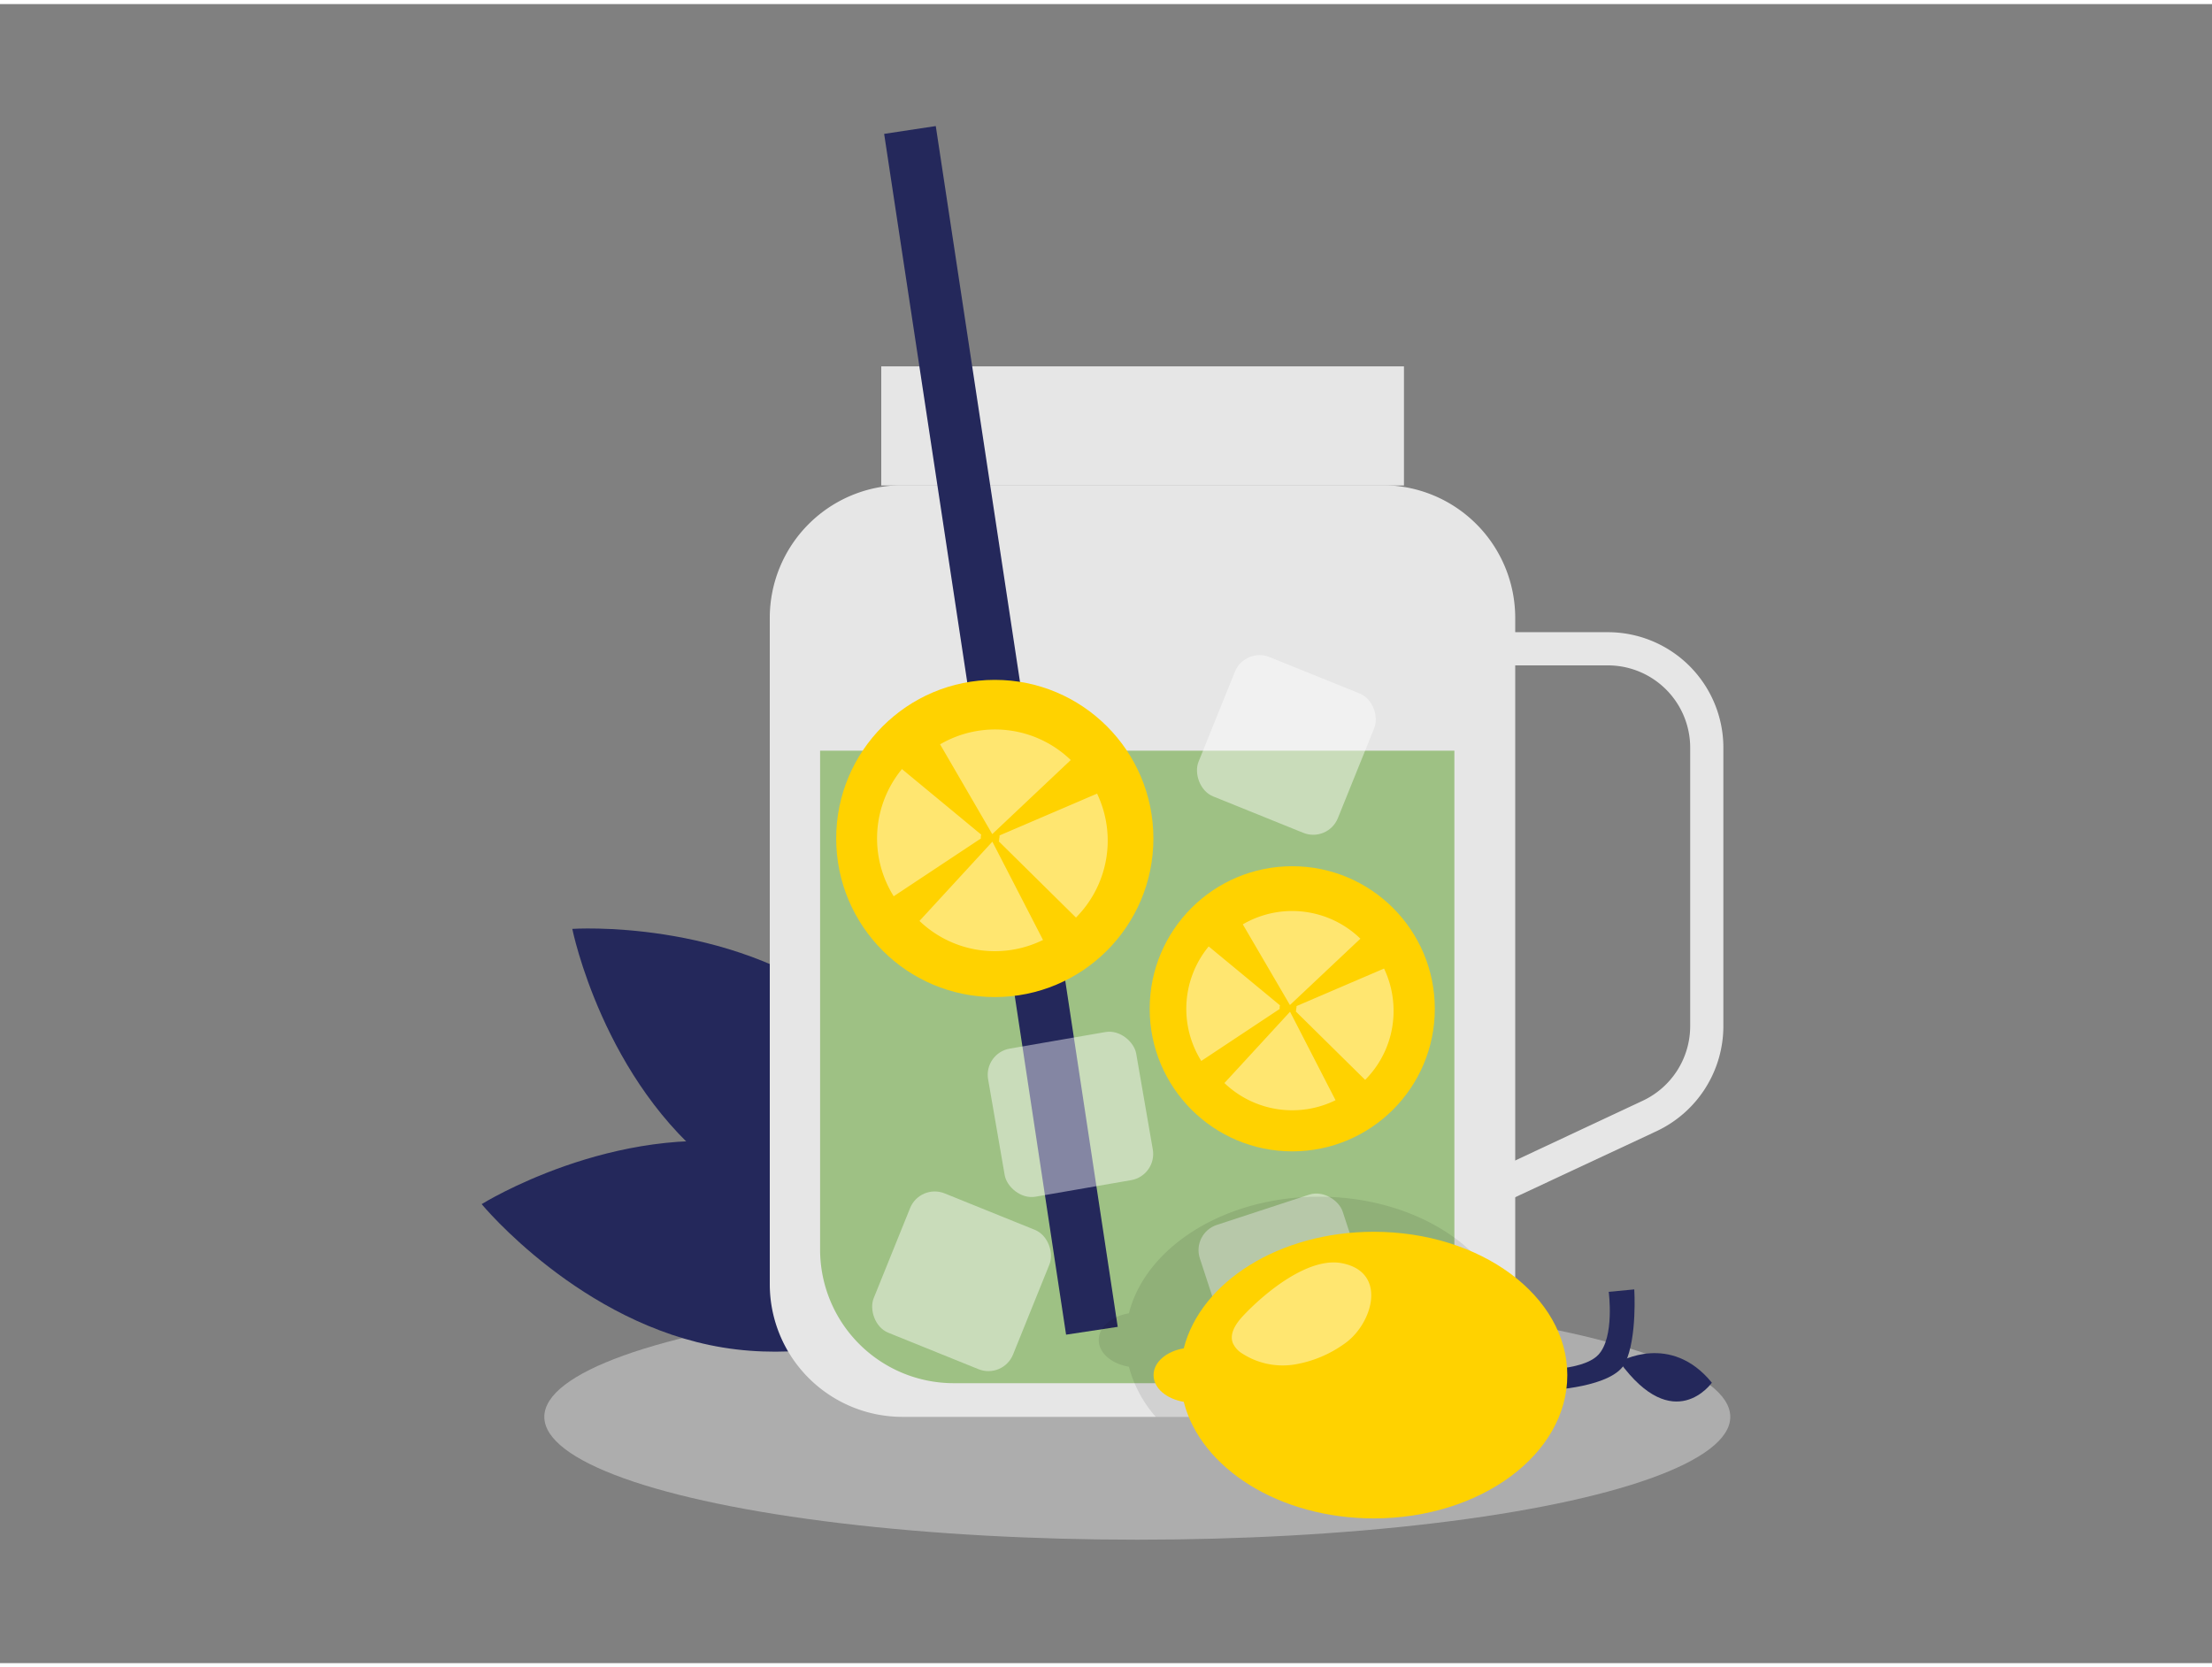 <svg id="Layer_1" data-name="Layer 1" xmlns="http://www.w3.org/2000/svg" viewBox="0 0 400 300" width="406" height="306" class="illustration styles_illustrationTablet__1DWOa"><rect x="0" y="0" width="400" height="300" fill="#808080" stroke="none"/><title>_</title><ellipse cx="205.66" cy="255.47" rx="107.23" ry="22.21" fill="#e6e6e6" opacity="0.45"></ellipse><path d="M178.59,224.54s-28.08,1.93-48.82-13.9-26.28-43.41-26.28-43.41,28.07-1.93,48.81,13.9S178.59,224.54,178.59,224.54Z" fill="#24285b"></path><path d="M180.33,232.24s-23.87,14.91-49.61,10.69S87.1,217,87.1,217s23.87-14.9,49.61-10.69S180.33,232.24,180.33,232.24Z" fill="#24285b"></path><path d="M274,111V231.52a23.93,23.93,0,0,1-23.95,23.95h-86.9a24,24,0,0,1-23.95-23.95V111a24,24,0,0,1,23.95-24h86.9A24,24,0,0,1,274,111Z" fill="#e6e6e6"></path><rect x="159.36" y="65.51" width="94.52" height="21.54" fill="#e6e6e6"></rect><path d="M263.32,220.74l-2.54-5.44,36.29-17a14.91,14.91,0,0,0,8.57-13.47V134.45a14.89,14.89,0,0,0-14.87-14.87H262.05v-6h28.72a20.89,20.89,0,0,1,20.87,20.87v50.41a21,21,0,0,1-12,18.91Z" fill="#e6e6e6"></path><path d="M148.3,135v90.21a24.17,24.17,0,0,0,24.17,24.17h66.39A24.17,24.17,0,0,0,263,225.17V135Z" fill="#9EC184"></path><rect x="175.88" y="21.81" width="9.43" height="219.33" transform="matrix(0.99, -0.15, 0.15, 0.99, -17.51, 28.26)" fill="#24285b"></rect><circle cx="233.68" cy="181.68" r="25.78" fill="#ffd200"></circle><path d="M221.43,195.09l11.85-12.88,8.23,16a17.74,17.74,0,0,1-20.08-3.09Z" fill="#fff" opacity="0.44"></path><path d="M246,169l-12.74,12-8.52-14.59A17.71,17.71,0,0,1,246,169Z" fill="#fff" opacity="0.44"></path><path d="M231.4,181.6c0-.18,0-.36.07-.54h0v0l-12.9-10.66a17.75,17.75,0,0,0-1.34,20.71l14.19-9.41A.36.36,0,0,1,231.4,181.6Z" fill="#fff" opacity="0.44"></path><path d="M250.28,174.4l-15.83,6.79c0,.18,0,.36-.07.54a1.94,1.94,0,0,0,0,.24.6.6,0,0,1-.06.19l12.54,12.37A17.58,17.58,0,0,0,252,182.05,17.8,17.8,0,0,0,250.28,174.4Z" fill="#fff" opacity="0.44"></path><circle cx="179.89" cy="150.88" r="28.68" fill="#ffd200"></circle><path d="M166.27,165.79l13.18-14.33,9.16,17.77a19.71,19.71,0,0,1-22.34-3.44Z" fill="#fff" opacity="0.44"></path><path d="M193.6,136.72l-14.17,13.37L170,133.86a19.71,19.71,0,0,1,23.65,2.86Z" fill="#fff" opacity="0.44"></path><path d="M177.36,150.79c0-.2,0-.4.08-.6h0v0l-14.34-11.86a19.71,19.71,0,0,0-1.49,23l15.78-10.46S177.35,150.82,177.36,150.79Z" fill="#fff" opacity="0.44"></path><path d="M198.36,142.78l-17.61,7.55c0,.2,0,.4-.07.6l0,.26a.79.79,0,0,1-.06.22l13.95,13.77a19.73,19.73,0,0,0,3.82-22.4Z" fill="#fff" opacity="0.44"></path><rect x="160.3" y="217.36" width="27.18" height="27.18" rx="4.8" transform="translate(99.17 -48.32) rotate(22)" fill="#fff" opacity="0.44"></rect><rect x="180" y="187.16" width="27.18" height="27.18" rx="4.8" transform="translate(-31.42 35.98) rotate(-9.82)" fill="#fff" opacity="0.44"></rect><rect x="219.03" y="120.37" width="27.18" height="27.18" rx="4.8" transform="translate(67.12 -77.38) rotate(22)" fill="#fff" opacity="0.44"></rect><rect x="219.03" y="217.36" width="27.18" height="27.18" rx="4.8" transform="translate(-60.34 83.89) rotate(-18.14)" fill="#fff" opacity="0.44"></rect><path d="M273.15,237.93a24,24,0,0,1-23.08,17.54H209a22.42,22.42,0,0,1-4.86-9.07c-3.13-.52-5.45-2.49-5.45-4.83s2.32-4.3,5.45-4.83c3.06-12,17.28-21.08,34.37-21.08C256.16,215.66,270.76,225.34,273.15,237.93Z" opacity="0.09"></path><path d="M279.91,250.66s11.84-.45,14-5,1.62-13.24,1.62-13.24l-4.62.44s1.09,8.21-1.87,11.37-12.19,2.67-12.19,2.67l3.05,4.43" fill="#24285b"></path><path d="M248.42,222c-17.09,0-31.31,9.08-34.36,21.08-3.14.53-5.46,2.49-5.46,4.84s2.32,4.3,5.46,4.83c3.05,12,17.27,21.08,34.36,21.08,19.32,0,35-11.6,35-25.91S267.74,222,248.42,222Z" fill="#ffd200"></path><path d="M292.86,245.52s9.23-5.39,16.7,3.77C309.56,249.29,302.69,259.05,292.86,245.52Z" fill="#24285b"></path><path d="M224.72,237.28c-1.23,1.33-2.44,3.13-1.79,4.83a4.27,4.27,0,0,0,1.7,1.9,13.49,13.49,0,0,0,9.41,2,21.51,21.51,0,0,0,9-3.71c5.09-3.45,8-12.89-.25-14.59C236.61,226.4,228.53,233.19,224.72,237.28Z" fill="#fff" opacity="0.44"></path></svg>